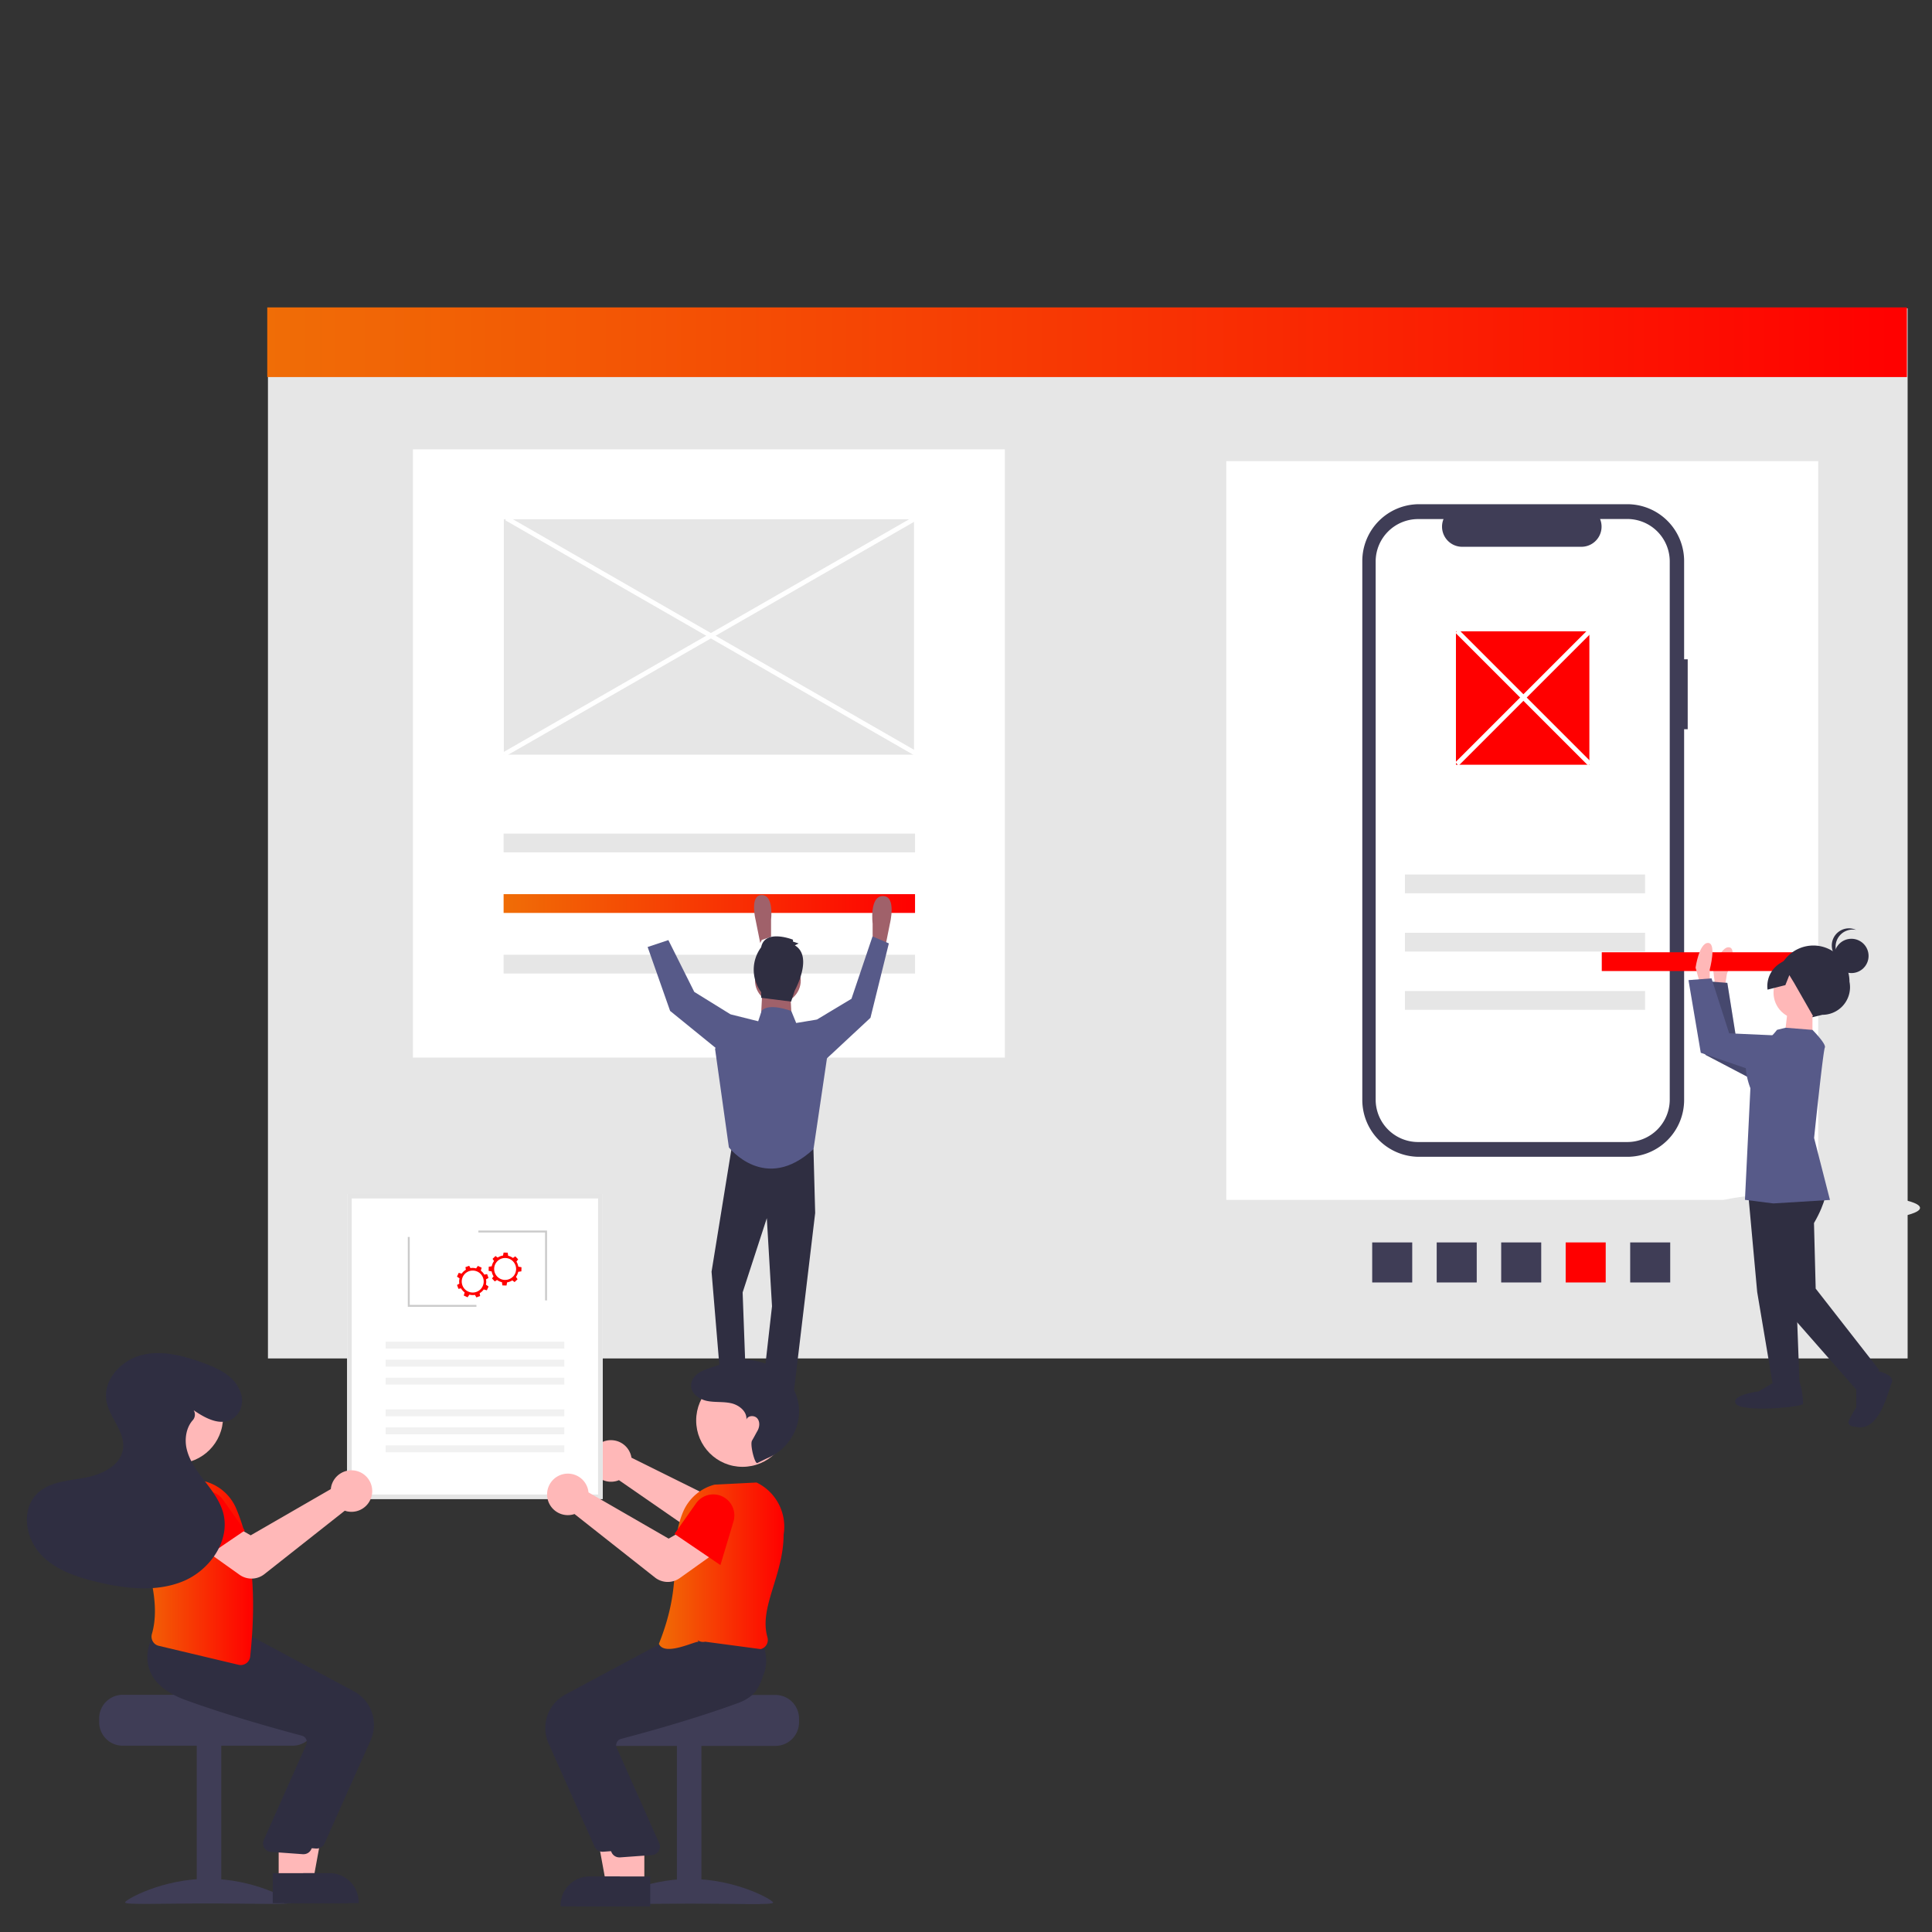 <svg id="Layer_1" data-name="Layer 1" xmlns="http://www.w3.org/2000/svg" xmlns:xlink="http://www.w3.org/1999/xlink" viewBox="0 0 1024 1024"><rect x="0" y="0" width="1024" height="1024" fill="#333333" stroke="none"/><defs><style>.cls-1{fill:#e6e6e6;}.cls-2{fill:#fff;}.cls-3{fill:url(#linear-gradient);}.cls-4{fill:red;}.cls-5{fill:#3f3d56;}.cls-6{fill:url(#linear-gradient-2);}.cls-7{fill:#a0616a;}.cls-8{fill:#2f2e41;}.cls-9{fill:#575a89;}.cls-10{fill:#ffb8b8;}.cls-11{opacity:0.2;isolation:isolate;}.cls-12{fill:#e5e5e5;}.cls-13{fill:#f1f1f1;}.cls-14{fill:#cbcbcb;}.cls-15{fill:url(#linear-gradient-3);}.cls-16{fill:url(#linear-gradient-4);}</style><linearGradient id="linear-gradient" x1="141.65" y1="181.39" x2="1010.7" y2="181.39" gradientUnits="userSpaceOnUse"><stop offset="0" stop-color="#f06d06"/><stop offset="1" stop-color="red"/></linearGradient><linearGradient id="linear-gradient-2" x1="266.92" y1="478.89" x2="484.99" y2="478.89" xlink:href="#linear-gradient"/><linearGradient id="linear-gradient-3" x1="349.23" y1="829.91" x2="415.66" y2="829.91" xlink:href="#linear-gradient"/><linearGradient id="linear-gradient-4" x1="71.55" y1="833.27" x2="134.11" y2="833.27" xlink:href="#linear-gradient"/></defs><rect class="cls-1" x="142.02" y="163.42" width="869.06" height="556.58"/><rect class="cls-2" x="218.86" y="238.16" width="313.74" height="322.39"/><rect class="cls-2" x="649.95" y="244.41" width="313.74" height="391.56"/><ellipse class="cls-1" cx="961.45" cy="640.21" rx="56.2" ry="8.03"/><ellipse class="cls-1" cx="399.56" cy="640.39" rx="56.2" ry="8.03"/><rect class="cls-3" x="141.65" y="162.93" width="869.06" height="36.92"/><circle class="cls-1" cx="243.48" cy="209.91" r="6.14"/><path class="cls-4" d="M240.48,666.45l1-1.17L240,663.64l-1.28.8a7.11,7.11,0,0,0-2.5-1.26l-.16-1.65-2.18-.14-.37,1.57a7.07,7.07,0,0,0-2.89,1l-1.08-.88-1.64,1.44.74,1.18a7.13,7.13,0,0,0-1.34,2.75l-1.59.16-.14,2.18,1.6.37a7.18,7.18,0,0,0,.94,2.66l-.88,1.08,1.44,1.64,1.18-.74a7.12,7.12,0,0,0,2.58,1.29l.17,1.71,2.18.14.38-1.66a7.05,7.05,0,0,0,2.79-.94l1.17,1,1.64-1.44-.8-1.28a7.09,7.09,0,0,0,1.3-2.64l1.69-.17.14-2.18-1.67-.39A6.91,6.91,0,0,0,240.48,666.45Zm-2.27,8a5.82,5.82,0,1,1,.53-8.21h0a5.82,5.82,0,0,1-.53,8.21Z"/><circle class="cls-1" cx="266.77" cy="209.91" r="6.14"/><circle class="cls-1" cx="290.06" cy="209.91" r="6.14"/><path class="cls-5" d="M894.52,349.44h-1.9V297.38a30.13,30.13,0,0,0-30.13-30.14H752.18a30.13,30.13,0,0,0-30.13,30.14h0V583a30.13,30.13,0,0,0,30.13,30.13h110.3A30.13,30.13,0,0,0,892.62,583h0V386.5h1.9Z"/><path class="cls-2" d="M862.47,275.08h-14.4a10.69,10.69,0,0,1-9.9,14.73H775a10.68,10.68,0,0,1-10.69-10.69,10.57,10.57,0,0,1,.79-4H751.63a22.5,22.5,0,0,0-22.5,22.51h0V582.8a22.5,22.5,0,0,0,22.5,22.5H862.47A22.51,22.51,0,0,0,885,582.8h0V297.59a22.51,22.51,0,0,0-22.5-22.51Z"/><rect class="cls-1" x="266.92" y="441.81" width="218.07" height="9.95"/><rect class="cls-6" x="266.92" y="473.92" width="218.07" height="9.95"/><rect class="cls-1" x="266.92" y="506.04" width="218.07" height="9.95"/><rect class="cls-1" x="744.63" y="463.51" width="127.3" height="9.95"/><rect class="cls-1" x="744.63" y="494.39" width="127.3" height="9.95"/><rect class="cls-1" x="744.63" y="525.27" width="127.3" height="9.95"/><rect class="cls-5" x="864.03" y="658.51" width="21.22" height="21.22"/><rect class="cls-4" x="829.84" y="658.51" width="21.22" height="21.22"/><rect class="cls-5" x="795.66" y="658.51" width="21.22" height="21.22"/><rect class="cls-5" x="761.48" y="658.51" width="21.22" height="21.22"/><rect class="cls-5" x="727.29" y="658.51" width="21.22" height="21.22"/><rect class="cls-4" x="771.68" y="334.61" width="70.72" height="70.72"/><path class="cls-7" d="M403.76,498.19l-.82,1.64-2.47-12.31s-3.28-13.13,3.29-13.13,4.92,13.13,4.92,13.13v9Z"/><path class="cls-7" d="M468,501.46l.92,1.84,2.75-13.74s3.66-14.64-3.67-14.64-5.49,14.64-5.49,14.64v10.07Z"/><polygon class="cls-8" points="388.12 606.29 377.14 674.03 382.63 739.95 395.44 734.45 393.61 685.02 406.43 645.65 409.18 692.34 403.69 740.86 420.16 742.69 432.06 642.91 431.15 609.04 388.12 606.29"/><path class="cls-8" d="M388.12,731.71l-6.41,10.07v22.5A2.72,2.72,0,0,0,384,767c3.14.52,8.61.88,10.52-2.31,2.75-4.57.92-14.64.92-14.64s3.66-7.33,1.83-12.82-3.67-6.41-3.67-6.41Z"/><path class="cls-8" d="M415.59,740.86l1.83,2.75s2.74,2.74.91,4.57a36.56,36.56,0,0,0-3.66,4.58s-10.07,2.75-10.07-.91V740Z"/><circle class="cls-7" cx="412.29" cy="519.65" r="12.13"/><polygon class="cls-7" points="404.14 523.44 403.23 540.84 419.7 541.75 418.79 524.36 404.14 523.44"/><path class="cls-9" d="M422,542.21l-2.6-6.35s-12-4.64-15.71-.06l-1.83,5.49-14.64-3.66L379,555.94l7.32,52.18s19.23,24.72,44.86.92l7.32-49.44L433,540.38Z"/><polygon class="cls-9" points="431.15 544.04 432.98 540.38 451.29 529.39 462.46 496.32 471.11 500.02 461.36 539.46 434.81 564.18 431.15 544.04"/><polygon class="cls-9" points="389.04 539.46 387.21 537.63 367.98 525.73 354.25 498.27 343.26 501.93 355.17 535.8 384.46 559.6 389.04 539.46"/><path class="cls-8" d="M421.29,501.06l2-1-3-1v-1s-14.88-5.95-16.86,4a19.92,19.92,0,0,0,0,23.8v3l15.87,2,2-6S431.21,507,421.29,501.06Z"/><rect class="cls-1" x="267.04" y="275.22" width="217.4" height="124.76"/><path class="cls-10" d="M914.3,522.66l1-6.5s5.87-13.34,1.23-14.06-8.51,12-8.51,12l1.69,13.57Z"/><polygon class="cls-9" points="961.82 559.49 920.34 551.16 915.52 520.95 903.31 520 903.9 559.07 939.94 577.96 961.82 559.49"/><polygon class="cls-11" points="961.82 559.49 920.34 551.16 915.52 520.95 903.31 520 903.9 559.07 939.94 577.96 961.82 559.49"/><rect class="cls-4" x="848.97" y="504.72" width="127.3" height="9.95"/><path class="cls-10" d="M906.2,520.43v-6.57s3.77-14.09-.93-14.09-6.59,13.14-6.59,13.14l3.74,13.15Z"/><path class="cls-8" d="M960.19,539.26l5.69-1.39a14.65,14.65,0,0,0,14.67-14.63,15.06,15.06,0,0,0-.29-2.92h0a19.15,19.15,0,0,0-19.13-19.17h0A19.14,19.14,0,0,0,942,520.27h0a15.22,15.22,0,0,0,18.23,19Z"/><polygon class="cls-8" points="926.72 634.1 931.35 684.83 939.74 734.62 953.83 734.64 952.01 685.79 944.57 626.61 926.72 634.1"/><path class="cls-8" d="M941.62,731.8l-9.4,5.63s-15,1.86-12.22,6.56,35.69,1.92,35.7,0-.93-12.21-2.81-12.21Z"/><path class="cls-8" d="M968.3,629.72s-.26,7.25-6.85,18.52l.9,34.75,33.75,43.25-12.22,10.31-41.27-47-10.26-56.37L945.52,620Z"/><path class="cls-8" d="M993.29,726.23s11.27,1.9,9.38,6.59-6.61,26.29-18.81,23.46c0,0-5.64,0-3.76-3.77a70.14,70.14,0,0,1,3.77-6.57l0-12.21Z"/><circle class="cls-10" cx="954.09" cy="526.13" r="14.09"/><polygon class="cls-10" points="960.65 535.53 960.63 551.49 945.61 551.48 947.5 535.51 960.65 535.53"/><path class="cls-9" d="M941.86,545.84l4.55-1.12,14.23,1.14s7.5,7.52,6.56,9.4-5.69,47.89-5.69,47.89L969.92,636l-30.06,1.84-15-1.9,2.89-59.17s-6.56-16,1.9-20.66A37.08,37.08,0,0,0,941.86,545.84Z"/><polygon class="cls-9" points="958.76 549.61 916.49 547.68 907.14 518.55 894.93 519.48 901.45 558 939.95 571.19 958.76 549.61"/><circle class="cls-8" cx="981.29" cy="506.66" r="9.09"/><path class="cls-8" d="M972.9,501.77a9.08,9.08,0,0,1,9.09-9.08,9,9,0,0,1,1.79.18A9.09,9.09,0,0,0,976,509.3a8.76,8.76,0,0,0,2.1.69A9.08,9.08,0,0,1,972.9,501.77Z"/><path class="cls-8" d="M965.1,506.93l-12.25-2.26-9.43,5.91a14.28,14.28,0,0,0-6.58,13.95l9.44-2.39,2.11-5.3,2.52,4.12,10.21,17.86,10.34-5.63L978,522.87Z"/><rect class="cls-2" x="374.5" y="212.27" width="2.47" height="250.65" transform="matrix(0.5, -0.87, 0.87, 0.5, -104.09, 495.45)"/><rect class="cls-2" x="250.41" y="336.36" width="250.65" height="2.47" transform="translate(-118.17 231.76) rotate(-29.85)"/><rect class="cls-2" x="806.2" y="319.92" width="2.47" height="99.57" transform="translate(-24.93 679.23) rotate(-45)"/><rect class="cls-2" x="757.65" y="368.47" width="99.57" height="2.47" transform="translate(-24.93 679.23) rotate(-45)"/><path class="cls-10" d="M319.48,764.21A11,11,0,0,1,333.94,770a9.63,9.63,0,0,1,.43,1.17,10.17,10.17,0,0,1,.32,1.43l43.94,21.79,10.17-6.74,12.65,14.57-15.52,12.61a11.15,11.15,0,0,1-13.31.51l-44.57-30.83a10.44,10.44,0,0,1-1,.37,11,11,0,0,1-13.72-7.34,10.3,10.3,0,0,1-.29-1.22,10,10,0,0,1-.16-1.34A11,11,0,0,1,319.48,764.21Z"/><path class="cls-2" d="M184,632.83H319.43V794.49H184Z"/><path class="cls-12" d="M184,632.83H319.43V794.49H184Zm133,2.39H186.43V792.1H317Z"/><rect class="cls-13" x="204.38" y="711.12" width="94.71" height="3.66"/><polygon class="cls-14" points="288.9 689.24 289.94 689.24 289.94 652.21 253.55 652.21 253.55 653.25 288.9 653.25 288.9 689.24"/><polygon class="cls-14" points="216.14 692.64 252.52 692.64 252.52 691.61 217.17 691.61 217.17 655.61 216.14 655.61 216.14 692.64"/><rect class="cls-13" x="204.38" y="720.66" width="94.71" height="3.66"/><rect class="cls-13" x="204.38" y="730.2" width="94.71" height="3.66"/><rect class="cls-13" x="204.38" y="747" width="94.71" height="3.66"/><rect class="cls-13" x="204.38" y="756.54" width="94.71" height="3.66"/><rect class="cls-13" x="204.38" y="766.08" width="94.71" height="3.66"/><path class="cls-4" d="M257.59,678.08l1.32-.73-.73-2.05-1.49.27a7,7,0,0,0-1.86-2.09l.45-1.59-2-.93-.92,1.32a7.14,7.14,0,0,0-3-.17l-.68-1.21-2,.73.25,1.37a7.19,7.19,0,0,0-2.25,2.07l-1.54-.44-.93,2,1.36.94a7,7,0,0,0-.11,2.81l-1.22.68.74,2.05,1.37-.25a7.22,7.22,0,0,0,1.93,2.15l-.47,1.65,2,.93,1-1.4a7.29,7.29,0,0,0,2.94.15l.74,1.31,2-.73-.27-1.49a7.11,7.11,0,0,0,2.18-2l1.63.46.93-2-1.41-1A6.94,6.94,0,0,0,257.59,678.08Zm-5.06,6.64a5.82,5.82,0,1,1,3.5-7.44A5.82,5.82,0,0,1,252.53,684.72Z"/><path class="cls-4" d="M273.72,668.67l.91-1.2-1.51-1.58-1.25.85a7.06,7.06,0,0,0-2.54-1.16l-.23-1.64-2.18-.05-.31,1.57a7.19,7.19,0,0,0-2.85,1.09l-1.12-.84-1.57,1.5.78,1.16a7,7,0,0,0-1.22,2.79l-1.59.23-.06,2.18,1.62.31a7.36,7.36,0,0,0,1,2.62l-.84,1.11,1.5,1.58,1.16-.78a7.06,7.06,0,0,0,2.62,1.18l.24,1.7,2.18.06.32-1.67a7.16,7.16,0,0,0,2.75-1.06l1.21.91,1.58-1.51-.85-1.25a7.16,7.16,0,0,0,1.19-2.69l1.68-.24.06-2.18-1.69-.32A7.16,7.16,0,0,0,273.72,668.67Zm-2,8.12a5.81,5.81,0,1,1,.21-8.22A5.82,5.82,0,0,1,271.76,676.79Z"/><path class="cls-5" d="M411,898.36H363c0,1.38-49.48,2.5-49.48,2.5a12.91,12.91,0,0,0-2.11,2,12.39,12.39,0,0,0-2.9,8v2a12.5,12.5,0,0,0,12.5,12.5h90a12.51,12.51,0,0,0,12.5-12.5v-2A12.52,12.52,0,0,0,411,898.36Z"/><rect class="cls-5" x="358.77" y="924.87" width="13" height="84"/><path class="cls-5" d="M321.77,1008.41c0,1.4,19.7.54,44,.54s44,.86,44-.54-19.7-12.54-44-12.54S321.77,1007,321.77,1008.41Z"/><polygon class="cls-10" points="333.51 998.56 321.25 998.56 315.42 966.77 333.51 966.77 333.51 998.56"/><path class="cls-8" d="M336.64,1010.45H297.11v-.5a15.38,15.38,0,0,1,15.38-15.39h24.15Z"/><path class="cls-8" d="M315.17,978.85,290.73,924a20.1,20.1,0,0,1,8.82-25.79l53-28.42,24.2-2.06,22.31-2,.16.27c.21.35,5,8.64,1.76,17.72-2.46,6.9-8.86,12.28-19,16-23.71,8.69-51.11,16.12-61.78,18.91a3.49,3.49,0,0,0-2.41,4.56l22.71,51a4.5,4.5,0,0,1-2.68,5.77,5,5,0,0,1-1.13.26l-17,1.23a3.1,3.1,0,0,1-.43,0A4.5,4.5,0,0,1,315.17,978.85Z"/><polygon class="cls-10" points="341.51 998.56 329.25 998.56 323.42 966.77 341.51 966.77 341.51 998.56"/><path class="cls-8" d="M344.64,1010.45H305.11v-.5a15.38,15.38,0,0,1,15.38-15.39h24.15Z"/><path class="cls-8" d="M324.17,981.85,299.73,927a20.1,20.1,0,0,1,8.82-25.79l53-28.42,24.2-2.06,17.47-1.52V869c.21.35,5,8.64,1.76,17.72-2.46,6.9-3.86,12.28-14,16-23.71,8.69-51.11,16.12-61.78,18.91a3.49,3.49,0,0,0-2.41,4.56l22.71,51a4.5,4.5,0,0,1-2.68,5.77,5,5,0,0,1-1.13.26l-17,1.23a3.1,3.1,0,0,1-.43,0A4.5,4.5,0,0,1,324.17,981.85Z"/><path class="cls-15" d="M370.23,870.25c-1.17-.83-18,8-21,1,14-35,4.36-50.11,12.93-70.18a25,25,0,0,1,16.57-14.18L401,785.76l.11.06a26,26,0,0,1,14.22,27.59c-.08,21.84-13.15,38.5-8.58,54.34a5.11,5.11,0,0,1-.48,4,4.89,4.89,0,0,1-3.12,2.31l-29.37-3.92a5,5,0,0,1-4-.78Z"/><circle class="cls-10" cx="393.55" cy="752.89" r="24.56"/><path class="cls-10" d="M347.16,836.12l-42.67-33.66a9.49,9.49,0,0,1-1,.3,11,11,0,1,1,8.19-13.22,10.18,10.18,0,0,1,.23,1.45l42.48,24.51,10.57-6.09,11.72,15.33-16.42,11.7A10.94,10.94,0,0,1,347.16,836.12Z"/><path class="cls-4" d="M381.84,829.52,357.49,813l11.45-16.21a11.17,11.17,0,0,1,13.93-3.64h0a11.17,11.17,0,0,1,5.89,13.29Z"/><path class="cls-8" d="M401.38,775.44c-1.31.57-4-9.83-2.78-11.91,1.78-3.09,1.67-3.07,2.85-5.12s1.45-4.84-.08-6.64-5.07-1.57-5.77.69c.45-4.29-3.79-7.73-8-8.7s-8.63-.37-12.85-1.23c-4.9-1-10-5.11-8.05-10.5a7.71,7.71,0,0,1,1.48-2.44c2.26-2.54,5.42-3.62,8.51-4.67,6.43-2.18,13-4.39,19.83-4.15A28.79,28.79,0,0,1,422,739.38a26.52,26.52,0,0,1,1.09,4c2.33,12.53-4.95,24.88-16.76,29.65Z"/><path class="cls-5" d="M52.56,910.77v2a12.5,12.5,0,0,0,12.5,12.5h90a12.5,12.5,0,0,0,12.5-12.5v-2a12.45,12.45,0,0,0-2.9-8,13.77,13.77,0,0,0-2.11-2s-49.48-1.12-49.48-2.5h-48A12.52,12.52,0,0,0,52.56,910.77Z"/><rect class="cls-5" x="104.28" y="924.78" width="13" height="84"/><path class="cls-5" d="M110.28,995.78c-24.3,0-44,11.14-44,12.54s19.7.54,44,.54,44,.86,44-.54S134.58,995.78,110.28,995.78Z"/><polygon class="cls-10" points="153.7 965.02 171.79 965.02 165.96 996.82 153.7 996.82 153.7 965.02"/><path class="cls-8" d="M150.57,992.81h24.15a15.38,15.38,0,0,1,15.38,15.39h0v.5H150.57Z"/><path class="cls-8" d="M167.93,979.76a3.17,3.17,0,0,1-.43,0l-17-1.23a4.5,4.5,0,0,1-4.06-4.9,4.32,4.32,0,0,1,.26-1.13l22.7-51a3.48,3.48,0,0,0-2.41-4.55c-10.67-2.8-38.07-10.23-61.78-18.92-10.16-3.73-16.56-9.11-19-16C83,872.9,87.77,864.61,88,864.26l.16-.27,22.32,2,24.19,2.06,53,28.43a20.08,20.08,0,0,1,8.82,25.78L172,977.1A4.49,4.49,0,0,1,167.93,979.76Z"/><polygon class="cls-10" points="147.7 965.02 165.79 965.02 159.96 996.82 147.7 996.82 147.7 965.02"/><path class="cls-8" d="M144.57,992.81h24.15a15.38,15.38,0,0,1,15.38,15.39h0v.5H144.57Z"/><path class="cls-8" d="M160.93,982.76a3.17,3.17,0,0,1-.43,0l-17-1.23a4.5,4.5,0,0,1-4.06-4.9,4.32,4.32,0,0,1,.26-1.13l22.7-51a3.48,3.48,0,0,0-2.41-4.55C149.35,917.11,122,909.68,98.24,901c-10.16-3.73-16.56-9.11-19-16C76,875.9,80.77,867.61,81,867.26l.16-.27,22.32,2,24.19,2.06,53,28.43a20.08,20.08,0,0,1,8.82,25.78L165,980.1A4.49,4.49,0,0,1,160.93,982.76Z"/><path class="cls-4" d="M75.44,788.72a11.15,11.15,0,0,1,14.26-2.78h0a11.16,11.16,0,0,1,5,13.5L88,818.1,60.46,807.64Z"/><path class="cls-16" d="M130.47,881.6a5,5,0,0,1-4,.78L84.08,872.3A4.89,4.89,0,0,1,81,870a5.09,5.09,0,0,1-.48-4c4.57-15.85-1.43-35.49-8.58-54.35a26,26,0,0,1,14.22-27.59l.11-.05,22.25,1.12a25,25,0,0,1,16.57,14.18c8.57,20.07,11,45.82,7.5,78.73a5,5,0,0,1-2.08,3.55Z"/><circle class="cls-10" cx="93.66" cy="751.15" r="24.56"/><path class="cls-10" d="M127,834.69,110.58,823l11.71-15.33,10.57,6.09,42.48-24.51a10.18,10.18,0,0,1,.23-1.45A11,11,0,1,1,183.76,801c-.35-.09-.7-.19-1-.31l-42.67,33.67A11,11,0,0,1,127,834.69Z"/><path class="cls-4" d="M98.45,804.65a11.15,11.15,0,0,1,5.9-13.28h0A11.14,11.14,0,0,1,118.27,795l11.45,16.2-24.35,16.56Z"/><path class="cls-8" d="M102.72,747.59a4.44,4.44,0,0,1-.59,5.19c-3.49,3.94-4.42,10.05-3.16,15.31,1.51,6.32,5.51,11.7,9.47,16.84s8,10.43,9.79,16.69c4.11,14.8-6.94,30.59-21.14,36.46s-30.38,4-45.34.47C40.47,835.88,28.82,832,21.1,823.3S11.33,800,19.54,791.79c6.43-6.42,16.44-6.94,25.39-8.55S64,776.88,65.21,767.87s-7.2-16.35-8.78-25.25c-2-11.06,7.66-21.6,18.54-24.37s22.37.31,32.91,4.18c8.11,3,16.6,6.86,19.68,15.69,1.72,4.91.39,10.51-3.85,13.53-6.45,4.6-14.73.16-21-4.16Z"/></svg>